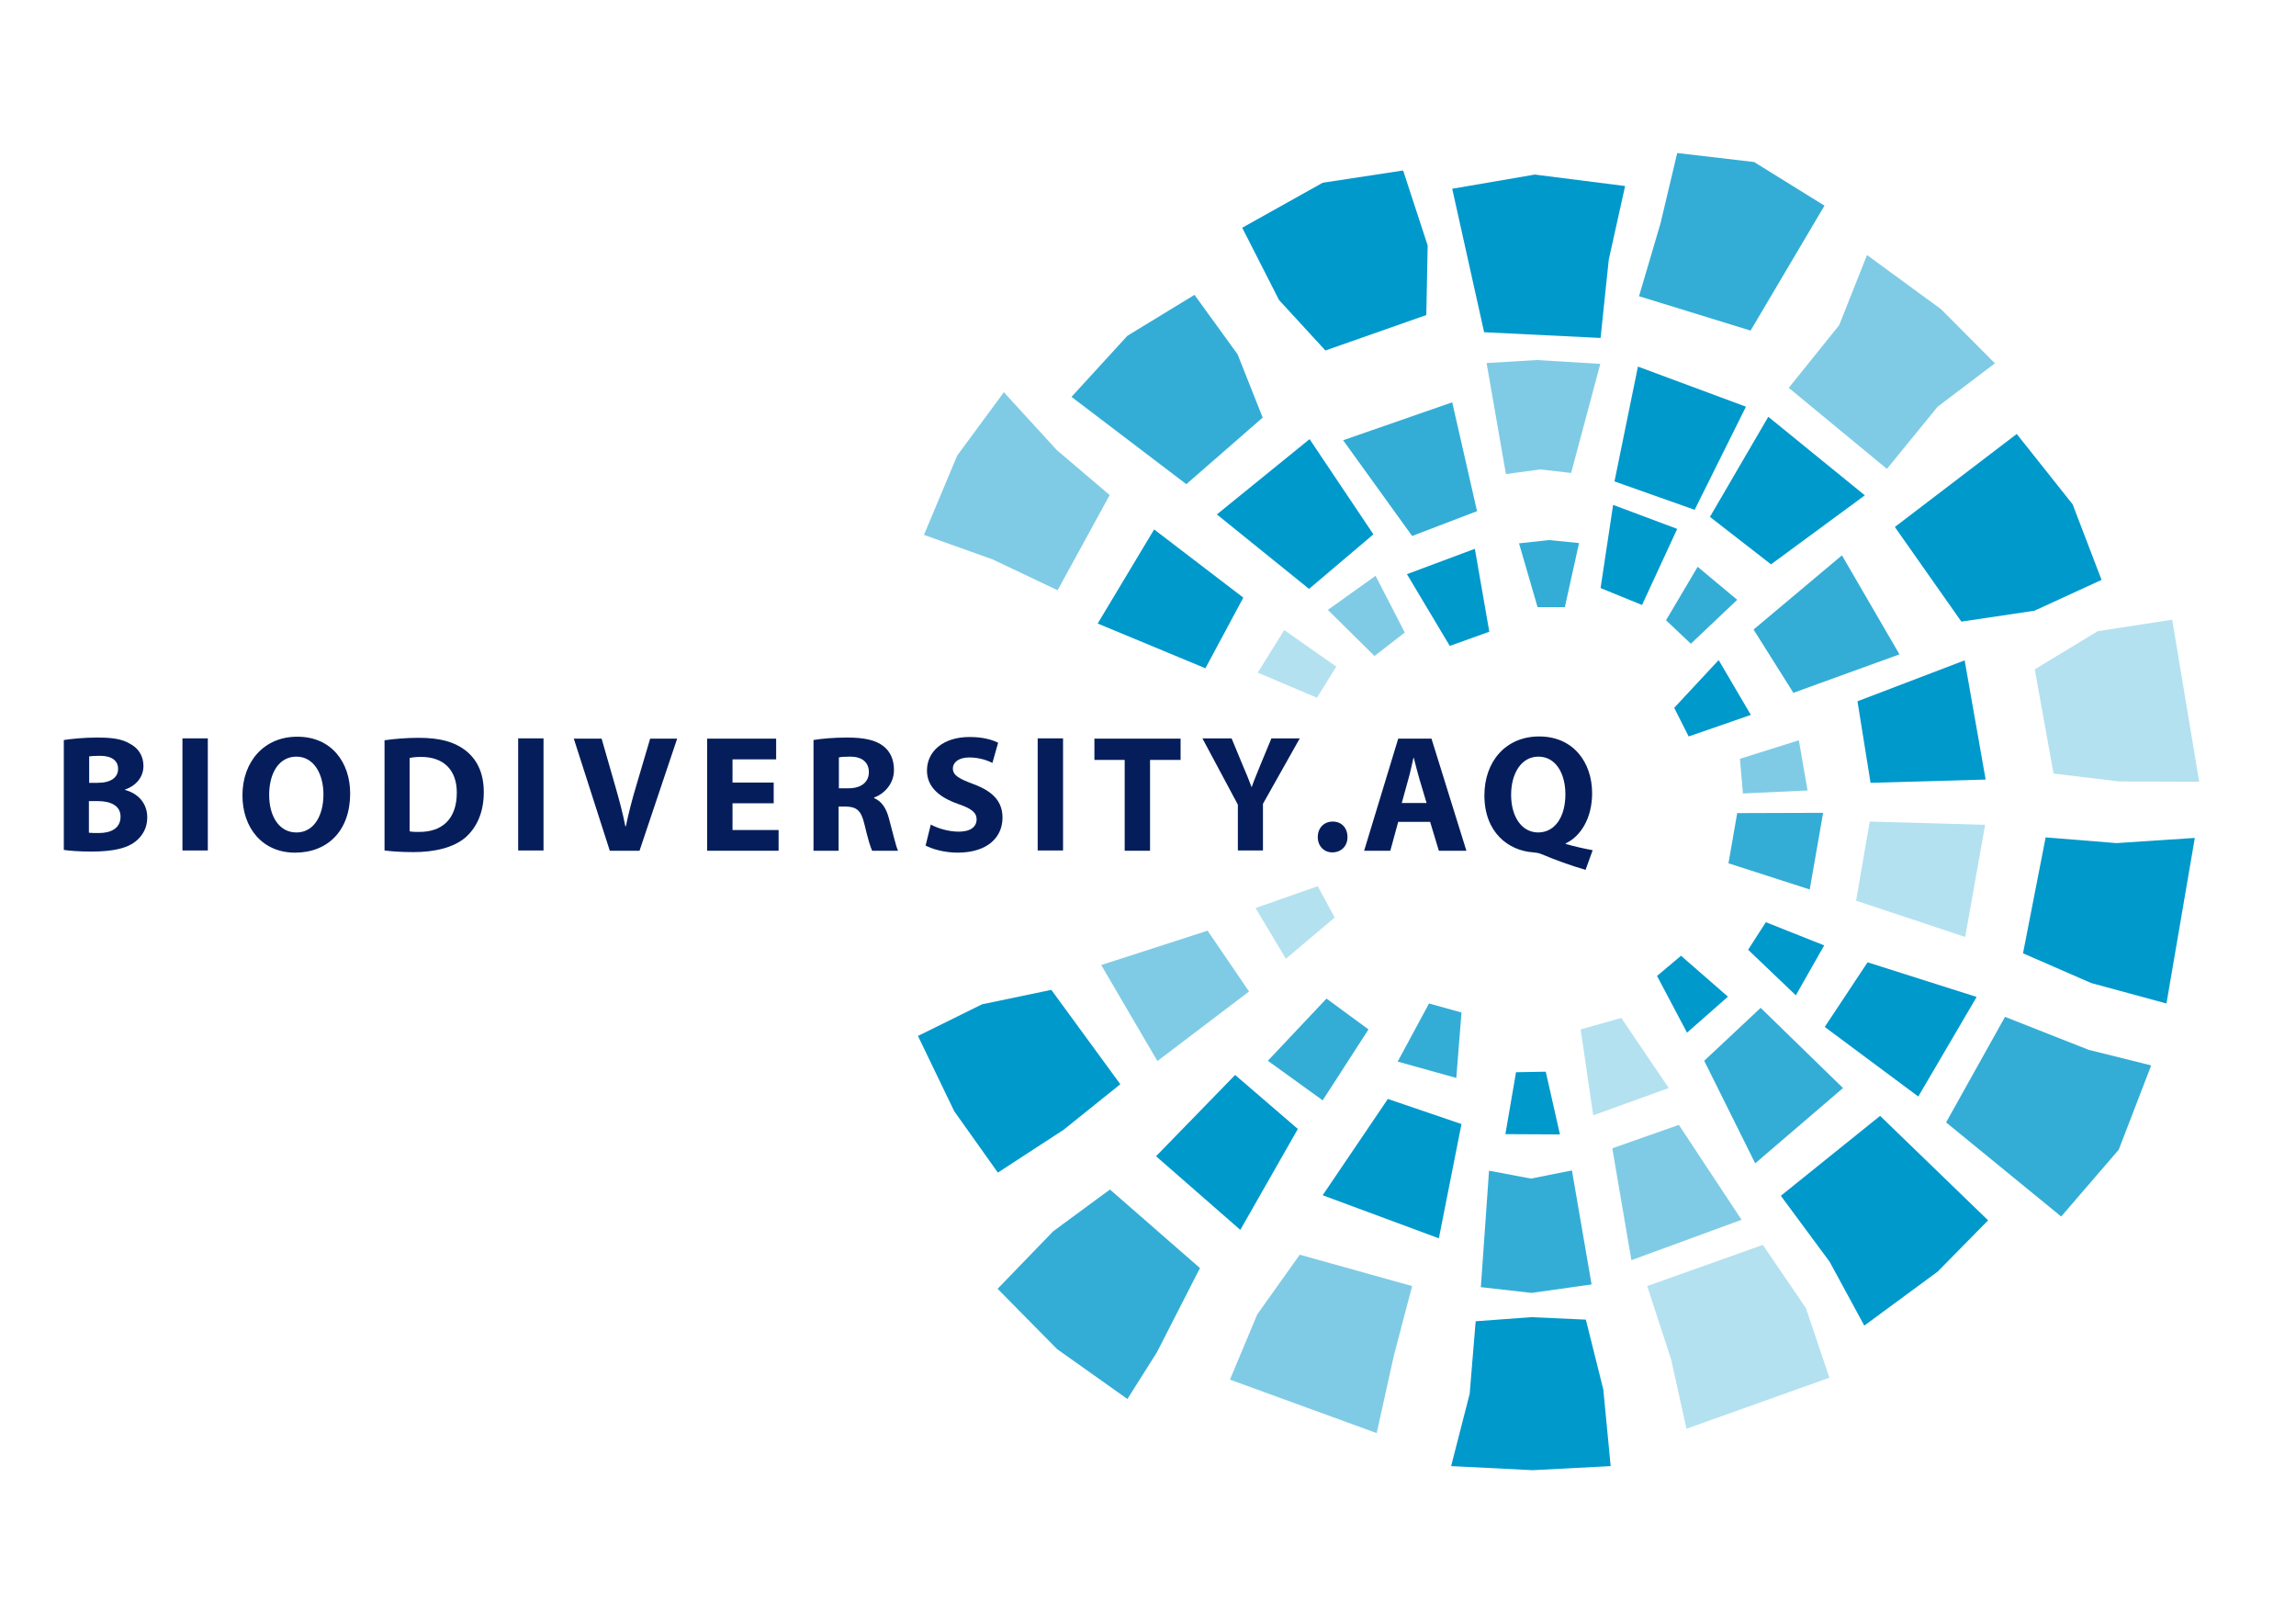 <?xml version="1.0" encoding="utf-8"?>
<!-- Generator: Adobe Illustrator 21.0.0, SVG Export Plug-In . SVG Version: 6.00 Build 0)  -->
<svg version="1.1" xmlns="http://www.w3.org/2000/svg" xmlns:xlink="http://www.w3.org/1999/xlink" x="0px" y="0px"
	 viewBox="0 0 841.9 595.3" style="enable-background:new 0 0 841.9 595.3;" xml:space="preserve">
<style type="text/css">
	.st0{opacity:0.5;fill:#0099CC;}
	.st1{fill:#0099CC;}
	.st2{opacity:0.8;fill:#0099CC;}
	.st3{opacity:0.3;fill:#0099CC;}
	.st4{fill:#051E5B;}
</style>
<g id="Laag_2">
	<polygon class="st0" points="486.9,223.6 504.4,211.1 515.1,231.9 504,240.5 	"/>
	<polygon class="st1" points="515.9,210.5 540.8,201.2 546.1,231.6 531.6,236.8 	"/>
	<polygon class="st2" points="563.8,222.6 557,199.2 568,198 579,199.1 573.8,222.6 	"/>
	<polygon class="st1" points="586.9,215.6 591.5,185.1 615,193.9 602.1,221.8 	"/>
	<polygon class="st2" points="610.9,227.4 622.5,207.8 637,219.9 620,236 	"/>
	<polygon class="st1" points="613.9,259.5 630.2,242 642,262.1 619.2,270 	"/>
	<polygon class="st0" points="638,278.2 659.6,271.4 662.8,289.8 639.1,290.9 	"/>
	<polygon class="st2" points="637,298.1 668.5,298 663.6,326.1 633.8,316.5 	"/>
	<polygon class="st1" points="647.5,338.1 668.9,346.6 658.5,364.9 641,348.2 	"/>
	<polygon class="st1" points="616.4,350.4 633.6,365.4 618.6,378.6 607.6,357.8 	"/>
	<polygon class="st3" points="579.6,377.4 594.5,373.2 611.9,398.9 584.2,408.9 	"/>
	<polygon class="st1" points="566.8,392.9 572,415.9 552,415.8 555.9,393.1 	"/>
	<polygon class="st2" points="535.9,371.2 534,395.2 512.5,389.2 524,367.9 	"/>
	<polygon class="st2" points="486.4,366.1 501.8,377.4 485,403.4 464.9,388.9 	"/>
	<polygon class="st3" points="483.2,324.9 489.4,336.4 471.5,351.5 460.4,332.9 	"/>
	<polygon class="st0" points="442.8,341.2 458,363.5 424.4,389 403.8,353.8 	"/>
	<polygon class="st1" points="385.5,362.9 410.8,397.5 390,414.2 365.9,429.9 349.9,407.4 336.6,379.8 360.1,368.2 	"/>
	<polygon class="st2" points="407,436.1 440,464.9 424.2,495.8 413.4,512.9 387.6,494.6 365.8,472.5 386.2,451.4 	"/>
	<polygon class="st1" points="452.9,394.1 475.9,413.9 454.8,450.9 423.9,423.9 	"/>
	<polygon class="st1" points="508.9,402.9 535.9,412.1 527.6,454 485,438.2 	"/>
	<polygon class="st0" points="517.8,471.5 511.1,497 504.8,525.4 451,505.8 461,481.9 476.6,460 	"/>
	<polygon class="st1" points="541.1,484.4 561.5,482.9 581.5,483.8 587.9,509.4 590.6,537.5 562,539 532.1,537.5 538.9,511 	"/>
	<polygon class="st3" points="604,471.5 646.4,456.4 662.2,479.6 670.8,505.1 618.4,523.8 612.8,498.5 	"/>
	<polygon class="st2" points="546,429.2 561.4,432.1 576.4,429.1 583.6,470.9 561.6,474 543,471.9 	"/>
	<polygon class="st0" points="591.2,421 615.6,412.4 638.6,447.2 598.2,462 	"/>
	<polygon class="st2" points="624.9,388.9 645.6,369.5 675.8,398.9 643.6,426.5 	"/>
	<polygon class="st1" points="653,438.4 689.4,409.1 729,447.4 710.5,466.2 683.6,486 670.9,462.6 	"/>
	<polygon class="st1" points="669.1,376.5 684.8,352.8 724.8,365.5 703.4,402 	"/>
	<polygon class="st2" points="735.2,372.8 765.9,384.9 788.8,390.6 776.9,421.5 755.8,446 713.6,411.5 	"/>
	<polygon class="st3" points="680.6,330.2 685.6,301.2 727.9,302.4 720.6,343.5 	"/>
	<polygon class="st1" points="750.1,307 776.1,309.1 804.8,307.2 794.4,367.9 766.8,360.4 741.8,349.5 	"/>
	<polygon class="st3" points="769.2,231.4 796.5,227.2 806.4,286.6 777.1,286.5 753,283.6 746.1,245.4 	"/>
	<polygon class="st1" points="681.1,257.1 720.4,242.1 728.1,285.8 685.9,287 	"/>
	<polygon class="st2" points="657.6,254 643,230.8 675.4,203.6 696.5,239.9 	"/>
	<polygon class="st1" points="694.8,193.2 739.5,159.1 760,184.9 770.6,212.6 746,223.9 719.2,227.9 	"/>
	<polygon class="st0" points="674.4,119.2 684.6,93.5 711.8,113.4 731.5,133.2 710.5,149.1 691.9,171.9 655.9,142.2 	"/>
	<polygon class="st1" points="627,189.5 648.4,152.8 683.8,181.6 649.4,206.9 	"/>
	<polygon class="st1" points="592,176.5 600.6,134.4 640.2,149.1 621.4,186.9 	"/>
	<polygon class="st2" points="608.9,81.8 615,56.1 643.2,59.4 669,75.4 641.9,121.2 601,108.6 	"/>
	<polygon class="st1" points="589.9,95.2 586.9,123.9 544.2,121.8 532.5,69.2 562.8,64 595.9,68.2 	"/>
	<polygon class="st0" points="545.1,133.1 563.5,132 586.8,133.4 576.1,173.4 564.8,172.1 552.2,173.8 	"/>
	<polygon class="st2" points="541.6,187.4 517.8,196.5 492.5,161.4 532.5,147.5 	"/>
	<polygon class="st1" points="480.2,161 503.6,195.9 480,215.9 446.2,188.6 	"/>
	<polygon class="st1" points="442,245 402.5,228.6 423.2,194.1 455.9,219.1 	"/>
	<polygon class="st0" points="387.5,165 368.1,143.8 351,167 338.8,196.1 364,205.1 387.8,216.4 406.9,181.5 	"/>
	<polygon class="st2" points="392.9,145.5 413.4,123.1 438,108.1 453.8,129.9 463,153.1 435,177.5 	"/>
	<polygon class="st1" points="486,128.5 523,115.5 523.5,90 514.5,62.5 485,67 455.5,83.5 469,110 	"/>
	<polygon class="st3" points="461.2,246.6 470.9,231 490,244.4 482.9,255.8 	"/>
</g>
<g id="Laag_3">
	<g>
		<path class="st4" d="M23.5,271.3c2.4-0.4,7.3-0.9,12-0.9c5.7,0,9.2,0.5,12.2,2.3c2.9,1.5,4.9,4.3,4.9,8.1c0,3.6-2.1,7-6.8,8.7v0.1
			c4.7,1.2,8.2,4.8,8.2,10.1c0,3.8-1.7,6.7-4.3,8.8c-3,2.4-8,3.7-16.2,3.7c-4.6,0-8-0.3-10.1-0.6V271.3z M32.7,287h3.1
			c4.9,0,7.5-2,7.5-5.1c0-3.1-2.4-4.8-6.6-4.8c-2.1,0-3.2,0.1-4,0.2V287z M32.7,305.3c0.9,0.1,2,0.1,3.6,0.1c4.2,0,7.9-1.6,7.9-6
			c0-4.1-3.7-5.7-8.4-5.7h-3.2V305.3z"/>
		<path class="st4" d="M76.2,270.7v41.1h-9.3v-41.1H76.2z"/>
		<path class="st4" d="M128.4,290.9c0,13.5-8.1,21.7-20.2,21.7c-12.1,0-19.3-9.2-19.3-21c0-12.3,7.9-21.5,20-21.5
			C121.5,270,128.4,279.5,128.4,290.9z M98.7,291.4c0,8.1,3.8,13.8,10,13.8c6.3,0,9.9-6,9.9-14c0-7.4-3.5-13.8-9.9-13.8
			C102.3,277.4,98.7,283.4,98.7,291.4z"/>
		<path class="st4" d="M141,271.4c3.4-0.5,7.9-0.9,12.5-0.9c7.9,0,13,1.5,16.9,4.4c4.3,3.2,7,8.2,7,15.5c0,7.9-2.9,13.3-6.8,16.7
			c-4.3,3.6-11,5.3-19,5.3c-4.8,0-8.3-0.3-10.6-0.6V271.4z M150.3,304.8c0.8,0.2,2.1,0.2,3.2,0.2c8.5,0.1,14-4.6,14-14.4
			c0-8.5-5-13.1-13.1-13.1c-2,0-3.4,0.2-4.2,0.4V304.8z"/>
		<path class="st4" d="M199.3,270.7v41.1h-9.3v-41.1H199.3z"/>
		<path class="st4" d="M223.6,311.9l-13.2-41.1h10.2l5,17.4c1.4,4.9,2.7,9.6,3.7,14.7h0.2c1-4.9,2.3-9.8,3.7-14.5l5.2-17.6h9.9
			l-13.8,41.1H223.6z"/>
		<path class="st4" d="M283.7,294.5h-15.1v9.8h16.9v7.6h-26.2v-41.1h25.3v7.6h-16v8.5h15.1V294.5z"/>
		<path class="st4" d="M298.3,271.3c3-0.5,7.4-0.9,12.4-0.9c6.1,0,10.4,0.9,13.3,3.2c2.5,2,3.8,4.9,3.8,8.7c0,5.2-3.7,8.8-7.3,10.1
			v0.2c2.9,1.2,4.5,3.8,5.5,7.6c1.3,4.7,2.5,10.1,3.3,11.7h-9.5c-0.6-1.2-1.6-4.5-2.8-9.6c-1.2-5.2-2.9-6.5-6.8-6.6h-2.7v16.2h-9.2
			V271.3z M307.5,289h3.7c4.6,0,7.4-2.3,7.4-5.9c0-3.7-2.6-5.7-6.8-5.7c-2.3,0-3.5,0.1-4.2,0.3V289z"/>
		<path class="st4" d="M341.3,302.3c2.4,1.3,6.3,2.6,10.3,2.6c4.3,0,6.5-1.8,6.5-4.5c0-2.6-2-4-6.9-5.7c-6.8-2.4-11.3-6.2-11.3-12.2
			c0-7,5.9-12.3,15.6-12.3c4.7,0,8.1,0.9,10.5,2.1l-2.1,7.4c-1.6-0.8-4.6-2-8.5-2c-4,0-6,1.9-6,4c0,2.6,2.3,3.8,7.6,5.8
			c7.3,2.7,10.6,6.5,10.6,12.3c0,6.9-5.2,12.8-16.5,12.8c-4.7,0-9.3-1.3-11.7-2.6L341.3,302.3z"/>
		<path class="st4" d="M389.8,270.7v41.1h-9.3v-41.1H389.8z"/>
		<path class="st4" d="M412.4,278.6h-11.1v-7.8h31.6v7.8h-11.2v33.3h-9.3V278.6z"/>
		<path class="st4" d="M453.9,311.9V295l-13-24.3h10.7l4.1,9.9c1.3,3,2.2,5.2,3.2,7.9h0.1c0.9-2.6,1.9-4.9,3.1-7.9l4.1-9.9h10.4
			l-13.5,24v17.1H453.9z"/>
		<path class="st4" d="M483.2,306.9c0-3.4,2.3-5.7,5.5-5.7c3.2,0,5.4,2.3,5.4,5.7c0,3.2-2.2,5.6-5.6,5.6
			C485.5,312.5,483.2,310.2,483.2,306.9z"/>
		<path class="st4" d="M512.7,301.3l-2.9,10.6h-9.6l12.5-41.1h12.2l12.8,41.1h-10.1l-3.2-10.6H512.7z M523.1,294.4l-2.6-8.7
			c-0.7-2.4-1.5-5.5-2.1-7.9h-0.1c-0.6,2.4-1.2,5.6-1.9,7.9l-2.4,8.7H523.1z"/>
		<path class="st4" d="M581.4,318.9c-5.9-1.7-10.7-3.5-16.3-5.8c-0.9-0.4-1.9-0.5-2.8-0.6c-9.3-0.6-18-7.4-18-20.9
			c0-12.4,7.8-21.6,20.1-21.6c12.5,0,19.4,9.5,19.4,20.8c0,9.3-4.3,15.9-9.7,18.4v0.2c3.1,0.9,6.6,1.7,9.9,2.3L581.4,318.9z
			 M574,291.2c0-7.6-3.5-13.8-9.9-13.8c-6.3,0-10,6.2-10,14c0,7.8,3.7,13.8,10,13.8C570.4,305.1,574,299.2,574,291.2z"/>
	</g>
</g>
</svg>
